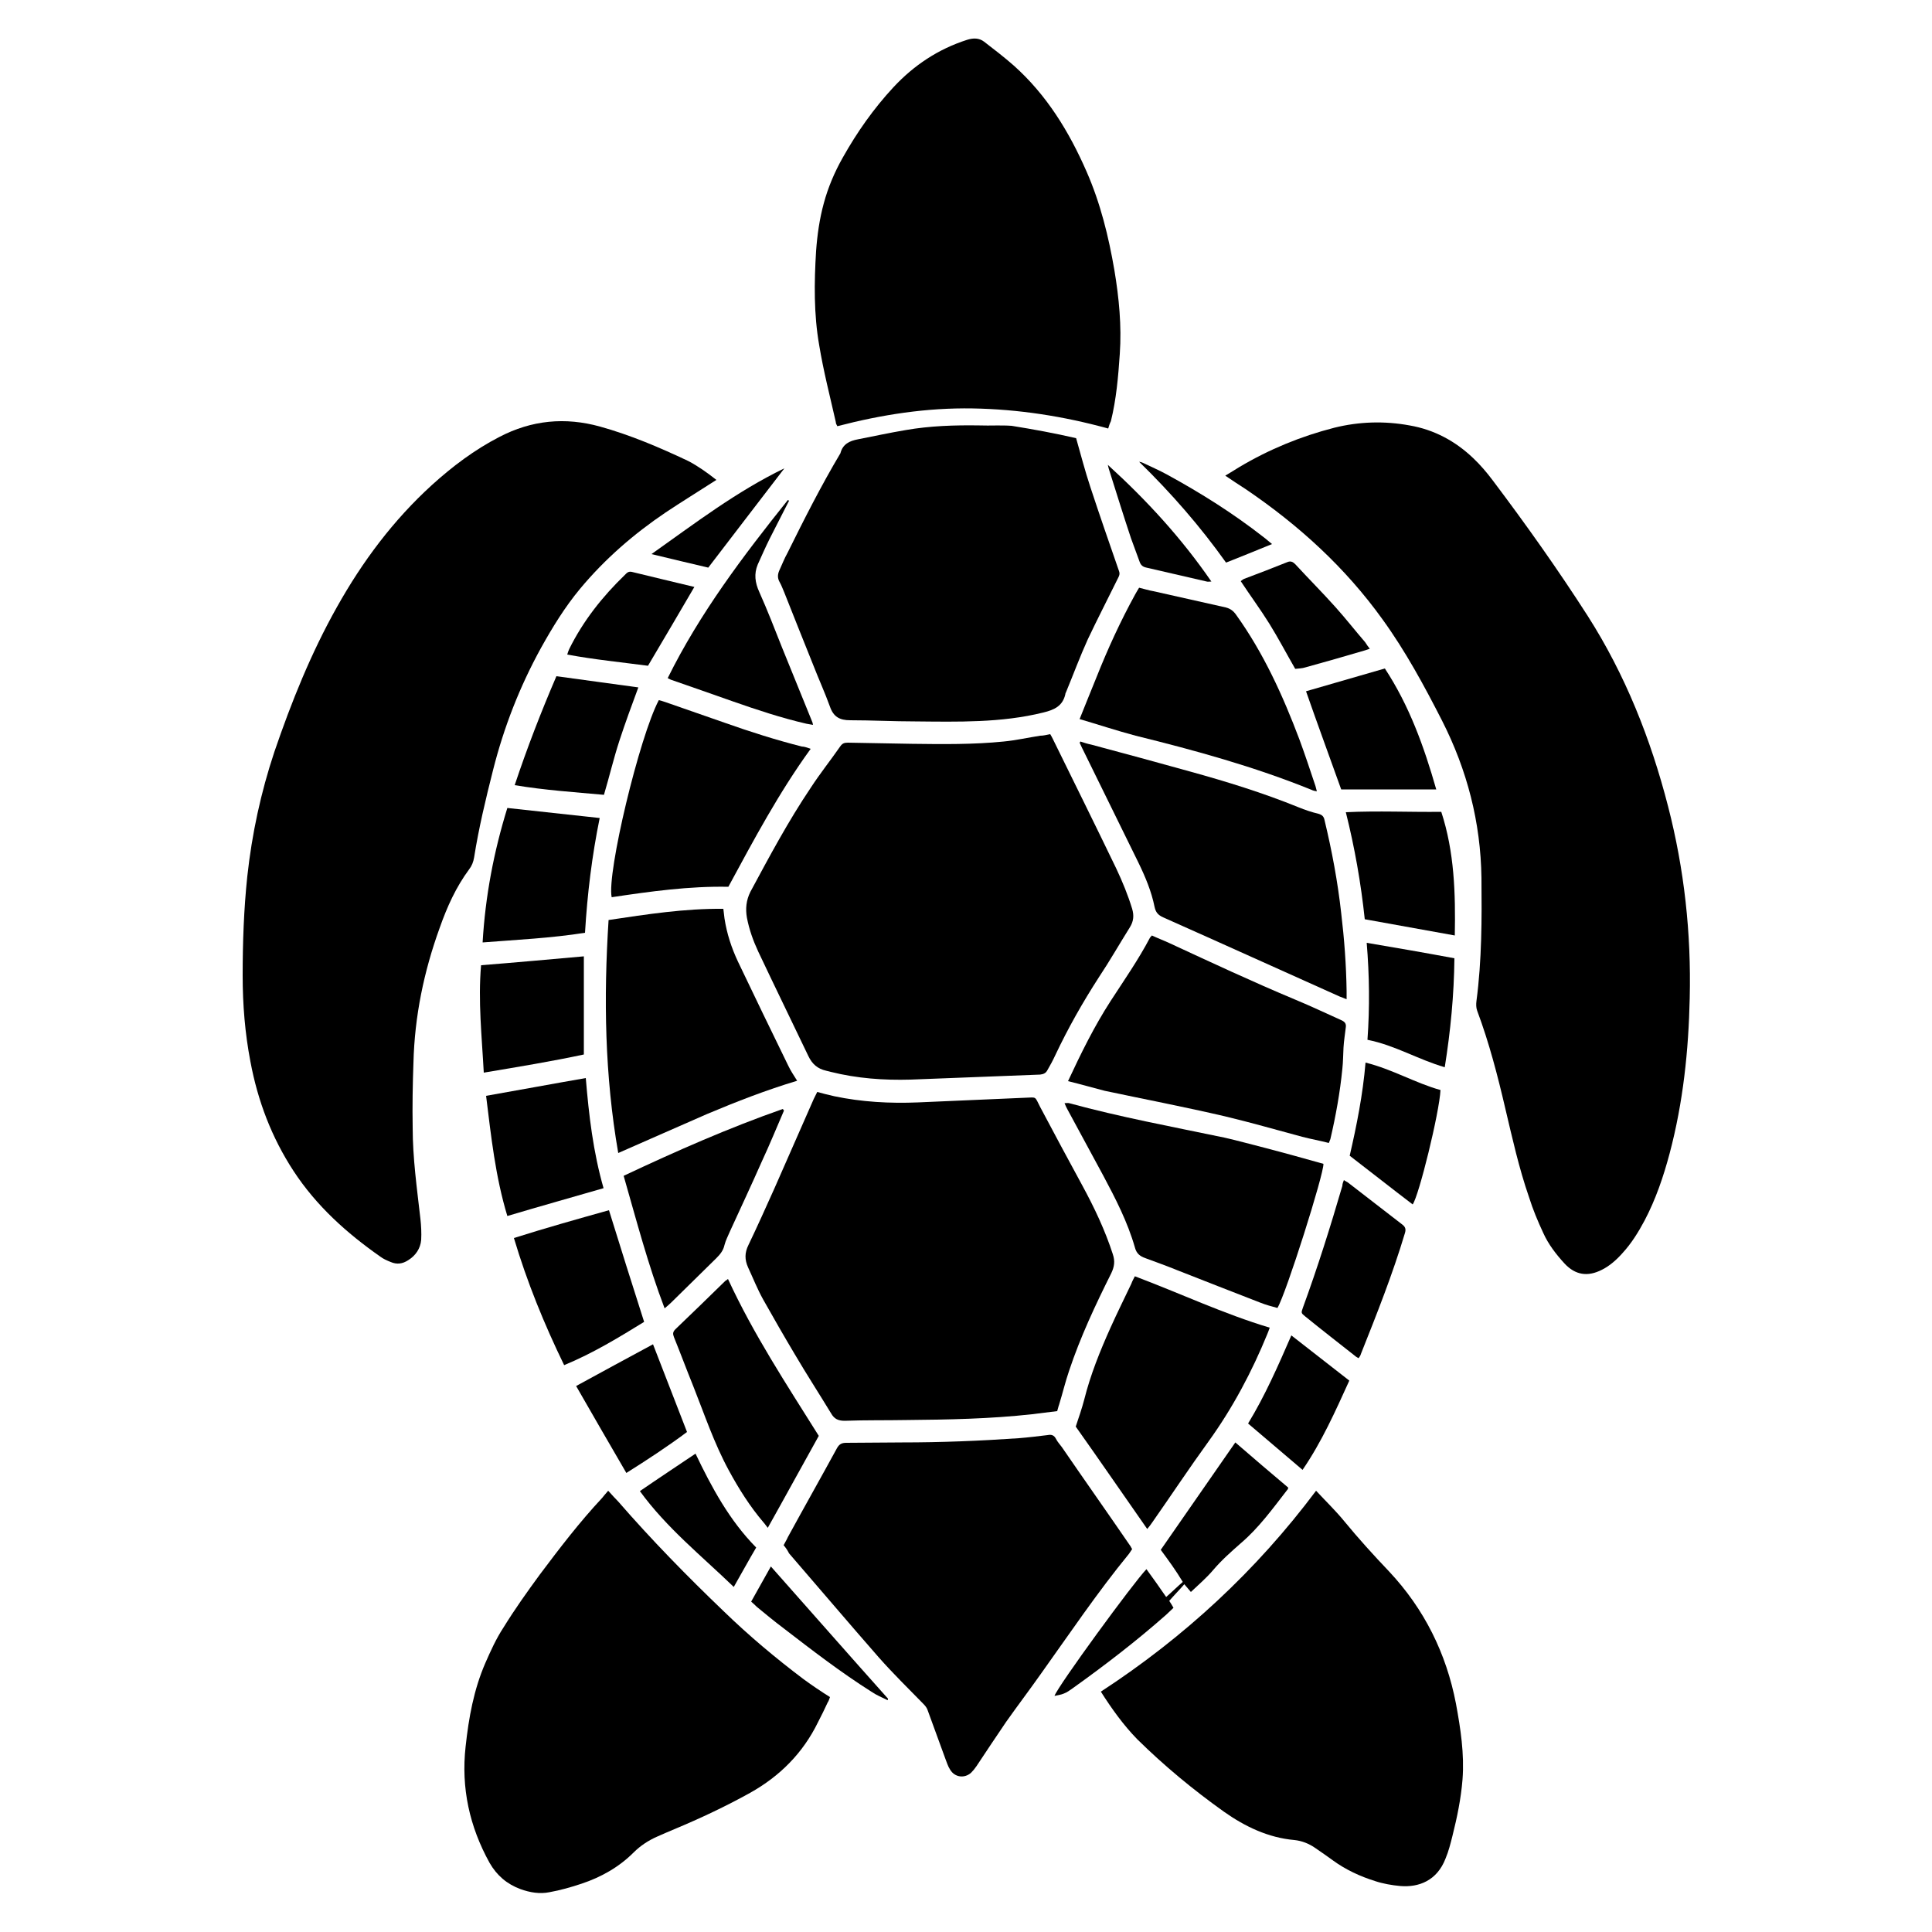 <?xml version="1.0" encoding="utf-8"?>
<!-- Generator: Adobe Illustrator 22.0.1, SVG Export Plug-In . SVG Version: 6.00 Build 0)  -->
<svg version="1.1" id="Layer_1" xmlns="http://www.w3.org/2000/svg" xmlns:xlink="http://www.w3.org/1999/xlink" x="0px" y="0px"
	 viewBox="0 0 500 500" style="enable-background:new 0 0 500 500;" xml:space="preserve">
<path d="M185.4,124.2c-4.5,2.9-8.9,5.6-13.1,8.4c-8.3,5.6-15.8,12.1-22.2,19.8c-3.9,4.7-7.1,9.9-10.1,15.3
	c-5.5,10-9.6,20.5-12.4,31.6c-1.9,7.5-3.7,15-4.9,22.6c-0.2,1.2-0.6,2.2-1.3,3.1c-3.4,4.6-5.7,9.7-7.6,15.1
	c-4.1,11.3-6.5,22.9-6.8,34.9c-0.2,5.6-0.3,11.2-0.2,16.8c0,7.9,1.1,15.7,2,23.6c0.2,1.8,0.3,3.7,0.2,5.5c-0.2,2.2-1.4,4-3.3,5.2
	c-1.5,1-3,1.2-4.6,0.5c-1-0.4-1.9-0.8-2.7-1.4c-8.7-6.1-16.5-13.1-22.4-22.1c-5.7-8.7-9.3-18.2-11.2-28.4c-1.4-7.3-2-14.7-2-22.2
	c0-8.6,0.3-17.2,1.2-25.7c1.2-11,3.5-21.7,7-32.2c4.4-12.9,9.5-25.6,16.2-37.5c6.6-11.8,14.6-22.5,24.6-31.6
	c5.3-4.8,11-9.1,17.4-12.4c8.4-4.4,17.1-5.2,26.1-2.7c7.9,2.2,15.4,5.4,22.8,8.9C180.6,120.6,183,122.3,185.4,124.2z"/>
<path d="M317.1,123.1c1.3-0.8,2.5-1.5,3.6-2.2c7.7-4.6,16-8,24.6-10.2c6.4-1.6,13-1.8,19.5-0.6c6.4,1.1,11.9,4.1,16.5,8.5
	c1.8,1.7,3.5,3.7,5,5.7c8.6,11.4,16.9,23.1,24.6,35.1c9.7,15.2,16.3,31.8,20.8,49.3c4.2,16.3,6,32.8,5.6,49.6
	c-0.3,13.6-1.7,27-5.2,40.2c-1.6,6-3.6,11.9-6.5,17.4c-1.6,3-3.4,5.9-5.7,8.4c-1.5,1.7-3.3,3.3-5.3,4.3c-3.7,1.9-6.9,1.4-9.7-1.6
	c-2.2-2.4-4.2-5-5.5-7.9c-1.4-3-2.7-6.1-3.7-9.3c-2.6-7.5-4.3-15.2-6.1-22.8c-2-8.6-4.2-17.1-7.3-25.4c-0.3-0.8-0.3-1.7-0.2-2.5
	c1.4-10.6,1.4-21.2,1.3-31.9c-0.2-14.4-3.7-27.9-10.2-40.7c-4.6-9-9.4-17.9-15.4-26.2c-9.7-13.5-21.7-24.4-35.4-33.7
	C320.7,125.5,319,124.4,317.1,123.1z"/>
<path d="M271.8,190c0.3,0.5,0.5,0.9,0.7,1.3c5.5,11.2,11,22.3,16.4,33.5c1.6,3.4,3,6.8,4.1,10.4c0.5,1.7,0.4,3.2-0.6,4.8
	c-2.7,4.3-5.2,8.7-8,12.9c-4.2,6.5-8,13.2-11.3,20.2c-0.6,1.3-1.3,2.6-2,3.8c-0.4,0.8-1,1.1-1.9,1.2c-11.2,0.4-22.3,0.9-33.5,1.3
	c-7,0.2-13.9-0.3-20.7-2c-0.4-0.1-0.8-0.2-1.2-0.3c-2.2-0.5-3.6-1.7-4.6-3.8c-4.3-9-8.7-18-13-27.1c-1.3-2.8-2.3-5.6-2.9-8.7
	c-0.4-2.3-0.2-4.5,0.9-6.7c4.9-9.1,9.8-18.3,15.6-26.9c2.4-3.7,5.2-7.2,7.7-10.8c0.5-0.7,1-0.9,1.9-0.9c5.5,0.1,11.1,0.2,16.6,0.3
	c7.9,0.1,15.9,0.2,23.8-0.6c3.1-0.3,6.2-1,9.4-1.5C270,190.4,270.8,190.2,271.8,190z"/>
<path d="M211.5,282.6c1.5,0.4,3,0.8,4.4,1.1c7.1,1.5,14.4,1.9,21.7,1.6c9.2-0.4,18.4-0.8,27.6-1.2c3.2-0.1,2.5-0.5,4,2.4
	c3.6,6.8,7.2,13.5,10.9,20.3c3.1,5.7,5.9,11.6,7.9,17.8c0.6,1.8,0.4,3.2-0.4,4.9c-4.1,8.2-8,16.5-10.9,25.2c-1,2.9-1.7,5.9-2.6,8.8
	c-0.2,0.5-0.3,1.1-0.5,1.7c-2.2,0.3-4.4,0.5-6.5,0.8c-10.8,1.2-21.6,1.4-32.4,1.5c-5.4,0.1-10.7,0-16.1,0.2c-1.7,0-2.7-0.5-3.5-1.9
	c-3.1-5.1-6.4-10.2-9.4-15.3c-2.8-4.7-5.5-9.4-8.2-14.2c-1.5-2.7-2.6-5.5-3.9-8.3c-0.9-2-0.9-3.8,0.1-5.8c2.3-4.8,4.5-9.7,6.7-14.6
	c3.4-7.7,6.8-15.5,10.2-23.2C210.9,283.8,211.2,283.2,211.5,282.6z"/>
<path d="M286.8,110.9c-11.6-3.2-23.3-5-35.1-5.2c-11.9-0.2-23.5,1.6-35,4.6c-0.2-0.4-0.4-0.7-0.4-1.1c-1.5-6.6-3.2-13.2-4.3-19.9
	c-1.4-8-1.3-16.2-0.8-24.3c0.3-4.2,0.9-8.4,2-12.4c1.1-4.1,2.8-8.1,4.9-11.8c3.7-6.6,8-12.7,13.1-18.2c5.3-5.7,11.6-9.9,19.1-12.3
	c1.6-0.5,3.1-0.5,4.4,0.5c2.6,2,5.2,4,7.7,6.2c8.5,7.6,14.3,17.1,18.8,27.4c3.6,8.2,5.7,16.8,7.2,25.5c1.2,7.2,1.9,14.4,1.4,21.7
	c-0.4,5.9-0.9,11.7-2.3,17.4C287.2,109.6,287,110.2,286.8,110.9z"/>
<path d="M157.4,385.8c1,1.1,1.8,2,2.6,2.8c8.6,9.9,17.8,19.3,27.3,28.4c6.5,6.3,13.4,12.1,20.7,17.6c2.2,1.6,4.4,3.1,6.8,4.6
	c-0.2,0.5-0.3,1-0.6,1.4c-0.8,1.7-1.6,3.4-2.5,5.1c-3.9,8-9.9,14-17.6,18.3c-6.3,3.5-12.9,6.6-19.6,9.4c-1.5,0.6-3,1.3-4.4,1.9
	c-2.3,1-4.4,2.4-6.1,4.1c-3.8,3.8-8.4,6.4-13.5,8.1c-2.7,0.9-5.5,1.7-8.3,2.2c-2.5,0.5-5,0.1-7.5-0.8c-3.5-1.3-6.1-3.5-8-6.8
	c-5.2-9.4-7.4-19.4-6.2-30.1c0.8-7.4,2.1-14.7,5.1-21.6c1.4-3.2,2.8-6.3,4.7-9.2c2.9-4.7,6.1-9.2,9.4-13.7
	c5.1-6.8,10.3-13.6,16.1-19.8C156.2,387.2,156.7,386.6,157.4,385.8z"/>
<path d="M284.9,437.8c21.6-14.1,40.2-31.3,55.7-52c2.5,2.7,5.1,5.2,7.3,7.9c3.7,4.5,7.6,8.8,11.6,13c9.1,9.7,14.8,21.2,17.3,34.2
	c1.2,6.5,2.2,13,1.7,19.6c-0.4,5-1.4,9.8-2.6,14.6c-0.5,2-1,4-1.8,5.9c-2.2,5.7-6.9,7.5-11.7,7.1c-2.2-0.2-4.5-0.6-6.6-1.3
	c-3.8-1.2-7.5-2.9-10.8-5.3c-1.5-1.1-3.1-2.2-4.7-3.3c-1.6-1.1-3.4-1.8-5.3-2c-6.8-0.6-12.8-3.5-18.2-7.3
	c-8-5.7-15.5-11.9-22.5-18.8C290.7,446.4,287.7,442.2,284.9,437.8z"/>
<path d="M278.5,113.4c1.2,4.2,2.3,8.5,3.7,12.7c2.4,7.3,4.9,14.5,7.4,21.7c0.3,0.8,0,1.3-0.3,1.9c-2.6,5.3-5.3,10.5-7.8,15.8
	c-2,4.4-3.7,9-5.6,13.6c-0.1,0.2-0.2,0.4-0.2,0.6c-0.7,3-2.8,4-5.7,4.7c-10.9,2.7-22.1,2.4-33.2,2.3c-5.6,0-11.2-0.3-16.8-0.3
	c-2.7,0-4.3-0.9-5.2-3.5c-1.3-3.6-2.9-7.1-4.3-10.7c-2.5-6.2-5-12.5-7.5-18.8c-0.4-0.9-0.7-1.8-1.2-2.7c-0.6-1-0.6-2-0.1-3.1
	c0.7-1.5,1.3-3.1,2.1-4.5c4.3-8.7,8.7-17.4,13.7-25.8c0.6-2.4,2.4-3.2,4.5-3.6c4.1-0.8,8.2-1.7,12.4-2.4c6.3-1.1,12.7-1.3,19.1-1.2
	c2.8,0.1,5.5-0.1,8.3,0.1C267.4,111.1,272.9,112.1,278.5,113.4z"/>
<path d="M202.8,399.9c0.4-0.8,0.8-1.4,1.1-2.1c4.2-7.7,8.5-15.3,12.7-23c0.6-1.1,1.3-1.4,2.4-1.4c4.8,0,9.7-0.1,14.5-0.1
	c10.1,0,20.1-0.4,30.2-1.1c2.5-0.2,4.9-0.5,7.4-0.8c1-0.2,1.7,0,2.2,1c0.4,0.8,1,1.4,1.5,2.1c5.9,8.6,11.9,17.1,17.8,25.7
	c0.1,0.2,0.2,0.4,0.4,0.7c-0.3,0.4-0.5,0.8-0.8,1.2c-8.2,10-15.4,20.7-22.9,31.2c-2.9,4.1-6,8.2-8.9,12.3c-2.6,3.8-5.1,7.6-7.7,11.5
	c-0.4,0.6-0.9,1.2-1.4,1.7c-1.7,1.5-4.2,1.2-5.4-0.8c-0.6-0.9-0.9-2-1.3-3c-1.5-4.2-3.1-8.4-4.6-12.6c-0.2-0.5-0.6-1-1-1.4
	c-3.9-4-7.9-7.9-11.6-12.1c-7.8-8.9-15.5-18-23.2-26.9C203.8,401.2,203.4,400.6,202.8,399.9z"/>
<path d="M279.6,191.9c0.9,0.3,1.8,0.6,2.8,0.8c8.6,2.3,17.1,4.6,25.7,7c9.4,2.6,18.8,5.5,27.9,9.2c1.7,0.7,3.5,1.3,5.2,1.7
	c1,0.3,1.4,0.7,1.6,1.7c1.9,7.9,3.4,15.9,4.3,24c0.8,6.7,1.3,13.4,1.4,20.2c0,0.6,0,1.2,0,2.1c-0.7-0.3-1.3-0.5-1.8-0.7
	c-15.2-6.8-30.4-13.7-45.7-20.5c-1.3-0.6-1.9-1.3-2.2-2.7c-0.8-4-2.4-7.8-4.2-11.5c-4.7-9.5-9.3-19-14-28.5
	c-0.4-0.8-0.8-1.6-1.2-2.5C279.5,192.1,279.6,192,279.6,191.9z"/>
<path d="M276.4,279.8c3.4-7.3,6.8-14.2,11-20.7c3.5-5.4,7.2-10.7,10.2-16.4c0.1-0.2,0.3-0.3,0.5-0.6c1.5,0.7,3.1,1.3,4.6,2
	c10.8,5,21.5,10,32.5,14.6c4.1,1.7,8.1,3.6,12.1,5.4c0.8,0.4,1.1,0.9,1,1.7c-0.2,1.8-0.5,3.5-0.6,5.3c-0.1,1.8-0.1,3.7-0.3,5.5
	c-0.6,6.1-1.7,12.2-3.1,18.2c-0.1,0.3-0.2,0.5-0.4,1c-2.3-0.6-4.6-1-6.9-1.6c-6.7-1.8-13.3-3.7-20-5.3c-10.3-2.4-20.7-4.4-31.1-6.6
	C282.8,281.5,279.7,280.6,276.4,279.8z"/>
<path d="M160,298.4c-3.5-20.1-3.8-40.1-2.5-60.3c10-1.5,19.7-3,29.7-2.9c0.1,0.9,0.2,1.7,0.3,2.5c0.6,3.9,1.8,7.6,3.5,11.2
	c4.3,9,8.6,17.9,13,26.9c0.6,1.3,1.5,2.6,2.3,3.9c-8,2.4-15.7,5.4-23.3,8.6C175.4,291.6,167.8,295,160,298.4z"/>
<path d="M330.6,338.5c-1.5-0.4-3-0.8-4.5-1.4c-7.2-2.8-14.4-5.6-21.5-8.4c-2.7-1.1-5.5-2.1-8.2-3.1c-1.4-0.5-2.3-1.2-2.7-2.8
	c-1.9-6.6-5-12.6-8.2-18.6c-3.1-5.7-6.1-11.3-9.2-17c-0.3-0.5-0.5-1-0.8-1.7c0.5,0,0.9-0.1,1.2,0c13.2,3.6,26.7,6.1,40.1,8.9
	c3.6,0.8,7.1,1.8,10.7,2.7c5,1.3,10,2.7,15,4.1C342.7,303.6,332.8,334.9,330.6,338.5z"/>
<path d="M293.7,330.3c11.7,4.4,22.9,9.7,34.9,13.3c-0.2,0.6-0.4,1.1-0.6,1.6c-4,9.8-9,19.2-15.2,27.8c-5,6.9-9.7,14-14.6,21
	c-0.4,0.6-0.8,1.1-1.3,1.7c-6.3-9-12.4-17.9-18.5-26.5c0.8-2.4,1.6-4.7,2.2-7c1.6-6.4,4.1-12.6,6.8-18.6c1.7-3.8,3.6-7.6,5.4-11.4
	C293,331.6,293.3,331.1,293.7,330.3z"/>
<path d="M279.4,186.1c1.5-3.8,3-7.4,4.4-10.9c2.9-7.3,6.2-14.5,10-21.4c0.3-0.5,0.6-1.1,1-1.7c1.3,0.3,2.5,0.7,3.7,0.9
	c6.2,1.4,12.5,2.8,18.7,4.2c1.2,0.3,2,0.9,2.7,1.9c7.1,9.9,12.1,20.9,16.4,32.3c1.4,3.8,2.7,7.7,4,11.6c0.2,0.5,0.3,1.1,0.5,1.8
	c-0.6-0.1-1-0.2-1.4-0.4c-14.8-6-30.1-10.2-45.5-14C289,189.1,284.2,187.5,279.4,186.1z"/>
<path d="M209.8,193.8c-8.2,11.3-14.7,23.5-21.3,35.7c-10.1-0.2-20.2,1.2-30.2,2.7c-1.3-6.2,7.2-41.6,12.2-51
	c0.5,0.1,1.1,0.3,1.7,0.5c5.2,1.8,10.3,3.6,15.5,5.4c6.5,2.3,13.1,4.4,19.8,6.1C208.2,193.2,208.9,193.5,209.8,193.8z"/>
<path d="M188.4,331c6.6,14.3,15.1,27.2,23.5,40.6c-4.3,7.7-8.6,15.6-13.2,23.8c-0.5-0.6-0.8-1.1-1.1-1.4c-3.5-4.1-6.4-8.7-9-13.5
	c-3.8-7-6.3-14.5-9.2-21.8c-1.7-4.2-3.3-8.5-5-12.7c-0.3-0.8-0.3-1.3,0.4-2c4.3-4.1,8.6-8.3,12.9-12.5
	C188,331.3,188.2,331.2,188.4,331z"/>
<path d="M202.9,287.4c-1.9,4.4-3.7,8.8-5.7,13.1c-2.7,6.1-5.5,12.1-8.3,18.2c-0.5,1.2-1.1,2.3-1.4,3.5c-0.3,1.4-1.1,2.4-2.1,3.4
	c-3.9,3.8-7.8,7.7-11.7,11.5c-0.5,0.5-1,0.9-1.7,1.5c-4.3-11.3-7.3-22.8-10.6-34.3c13.6-6.4,27.2-12.4,41.2-17.3
	C202.7,287.2,202.8,287.3,202.9,287.4z"/>
<path d="M300.4,401.1c6.5-9.3,12.8-18.5,19.3-27.8c4.6,4,9.2,7.9,13.7,11.7c-0.1,0.3-0.1,0.5-0.2,0.5c-3.8,4.9-7.4,9.9-12.1,13.9
	c-2.5,2.2-5,4.4-7.2,7c-1.7,2-3.7,3.7-5.7,5.6c-0.6-0.7-1.1-1.3-1.7-2c-1.3,1.5-2.6,2.8-3.9,4.3c0.4,0.6,0.7,1.1,1.1,1.8
	c-0.6,0.6-1.3,1.2-1.9,1.8c-7.7,6.8-15.9,13.1-24.3,19.1c-0.7,0.5-1.4,1-2.2,1.3c-0.7,0.3-1.5,0.4-2.4,0.6
	c0.9-2.6,20.5-29.4,23.8-32.8c1.7,2.3,3.3,4.6,5.1,7.2c1.5-1.3,2.8-2.6,4.3-3.9C304.3,406.4,302.4,403.8,300.4,401.1z"/>
<path d="M151.4,241.4c-8.9,1.4-17.6,1.8-26.5,2.5c0.7-12,2.9-23.5,6.4-34.8c8,0.9,15.8,1.7,23.9,2.6
	C153.2,221.5,152,231.3,151.4,241.4z"/>
<path d="M146,353.3c-5.2-10.7-9.6-21.5-13-32.9c8.2-2.6,16.4-4.9,24.6-7.2c3,9.7,6,19.2,9.1,28.9C160.2,346.1,153.5,350.2,146,353.3
	z"/>
<path d="M204.2,129.6c-1.7,3.3-3.3,6.5-5,9.8c-1.1,2.2-2.1,4.5-3.1,6.7c-1,2.4-0.7,4.7,0.4,7.1c2.1,4.7,4,9.6,5.9,14.4
	c2.6,6.4,5.2,12.8,7.8,19.2c0.1,0.2,0.1,0.3,0.2,0.8c-0.6-0.1-1.2-0.2-1.7-0.3c-6.5-1.5-12.8-3.6-19.1-5.8c-5.3-1.9-10.6-3.7-16-5.6
	c-0.2-0.1-0.4-0.2-0.8-0.4c8.3-16.8,19.5-31.6,31.1-46.1C204.1,129.5,204.2,129.6,204.2,129.6z"/>
<path d="M131.3,314.7c-3.1-10.2-4.2-20.6-5.5-31.1c8.6-1.5,17.1-3.1,25.8-4.6c0.8,9.6,1.9,19.1,4.6,28.5
	C147.9,309.9,139.7,312.2,131.3,314.7z"/>
<path d="M353.2,237.9c-1-9.4-2.6-18.5-4.9-27.7c8.4-0.4,16.5,0,24.7-0.1c3.4,10.4,3.7,21.1,3.5,32
	C368.7,240.7,361,239.3,353.2,237.9z"/>
<path d="M151.1,247.5c0,8.4,0,16.8,0,25.4c-8.4,1.8-17,3.2-25.9,4.7c-0.5-9.4-1.5-18.5-0.7-27.8
	C133.3,249.1,142.1,248.3,151.1,247.5z"/>
<path d="M371.7,204.3c-8.5,0-16.6,0-24.6,0c-3-8.4-6.1-16.8-9.1-25.4c6.6-1.9,13.5-3.9,20.4-5.9
	C364.7,182.6,368.5,193.1,371.7,204.3z"/>
<path d="M347.8,305.4c0.4,0.3,0.7,0.4,1,0.6c4.7,3.6,9.4,7.3,14.1,10.9c0.8,0.6,1,1.2,0.7,2.2c-3.2,10.7-7.3,21-11.4,31.3
	c-0.1,0.4-0.3,0.7-0.6,1.1c-0.3-0.2-0.6-0.3-0.8-0.5c-4.3-3.4-8.7-6.8-13-10.3c-1.1-0.9-1.1-0.9-0.6-2.3
	c3.8-10.4,7.1-20.9,10.2-31.5C347.4,306.4,347.6,305.9,347.8,305.4z"/>
<path d="M144,175c7.1,1,14.1,1.9,21.2,2.9c-1.7,4.6-3.4,9.2-4.9,13.8c-1.5,4.6-2.6,9.3-4,14c-7.7-0.7-15.3-1.2-23.1-2.5
	C136.4,193.6,140,184.3,144,175z"/>
<path d="M376.4,248c-0.1,9.5-1,18.8-2.5,28.2c-6.9-2-12.9-5.7-20-7.1c0.6-8.4,0.5-16.7-0.2-25.1C361.4,245.3,368.9,246.6,376.4,248z
	"/>
<path d="M365.6,311.7c-5.4-4.1-10.7-8.3-16.3-12.6c1.8-7.8,3.4-15.8,4.1-24.1c6.9,1.7,12.9,5.3,19.4,7.1
	C372.5,288,367.2,309.5,365.6,311.7z"/>
<path d="M149.1,358.7c6.6-3.6,13.2-7.2,19.9-10.8c2.9,7.5,5.8,15,8.8,22.7c-5.1,3.8-10.3,7.2-15.7,10.6
	C157.6,373.5,153.3,366,149.1,358.7z"/>
<path d="M337.1,380.4c-4.8-4.1-9.4-8-14.1-12c4.4-7.2,7.8-15,11.2-22.8c5.1,4,10,7.8,15,11.7C345.6,365.2,342.1,373.1,337.1,380.4z"
	/>
<path d="M167.7,172.3c-6.8-0.9-13.9-1.6-20.9-2.9c0.2-0.6,0.3-1,0.5-1.4c3.6-7.3,8.6-13.6,14.4-19.2c0.5-0.5,0.9-1,1.8-0.8
	c5.4,1.3,10.7,2.6,16.2,3.9C175.7,158.8,171.7,165.5,167.7,172.3z"/>
<path d="M354.5,167.9c-0.6,0.2-0.9,0.3-1.2,0.4c-5.1,1.5-10.3,3-15.4,4.4c-0.9,0.3-1.9,0.3-2.7,0.4c-2.3-4-4.4-8-6.7-11.7
	c-2.3-3.7-4.9-7.2-7.4-11c0.3-0.2,0.6-0.5,0.9-0.6c3.7-1.4,7.4-2.8,11.1-4.3c0.9-0.4,1.5-0.1,2.1,0.5c3.4,3.7,7,7.3,10.4,11.1
	c2.7,3,5.1,6.1,7.7,9.1C353.7,166.8,354,167.3,354.5,167.9z"/>
<path d="M180,376.2c4.2,8.8,8.8,17.3,15.7,24.3c-2,3.4-3.8,6.7-5.8,10.2c-8.4-8.1-17.4-15.3-24.3-24.8
	C170.4,382.6,175.1,379.5,180,376.2z"/>
<path d="M286.7,120.3c10.1,9.2,19.1,19,26.8,30.2c-0.5,0-0.9,0.1-1.2,0c-5.2-1.2-10.4-2.4-15.6-3.6c-1-0.2-1.5-0.7-1.8-1.6
	c-0.7-2-1.5-4-2.2-6c-1.9-5.7-3.7-11.5-5.5-17.2C287,121.6,286.9,121.1,286.7,120.3z"/>
<path d="M229.7,440c-1.4-0.7-2.9-1.3-4.2-2.2c-7.9-5-15.3-10.7-22.7-16.4c-2.4-1.8-4.7-3.7-7-5.6c-0.4-0.4-0.8-0.8-1.4-1.3
	c1.7-3.1,3.4-6,5.1-9.1c10.2,11.5,20.2,22.9,30.3,34.2C229.8,439.8,229.8,439.9,229.7,440z"/>
<path d="M203,121.2c-6.7,8.7-13.1,17.1-19.7,25.7c-4.6-1.1-9.4-2.2-14.7-3.5C179.9,135.4,190.6,127.2,203,121.2z"/>
<path d="M317.3,145.6c-6.7-9.4-14.2-18-22.5-26.1c0.3,0.1,0.7,0.1,1,0.3c2.1,1,4.2,1.9,6.2,3c8.8,4.8,17.2,10.1,25,16.2
	c0.7,0.5,1.3,1.1,2.2,1.8C325.1,142.5,321.3,144,317.3,145.6z"/>
</svg>
